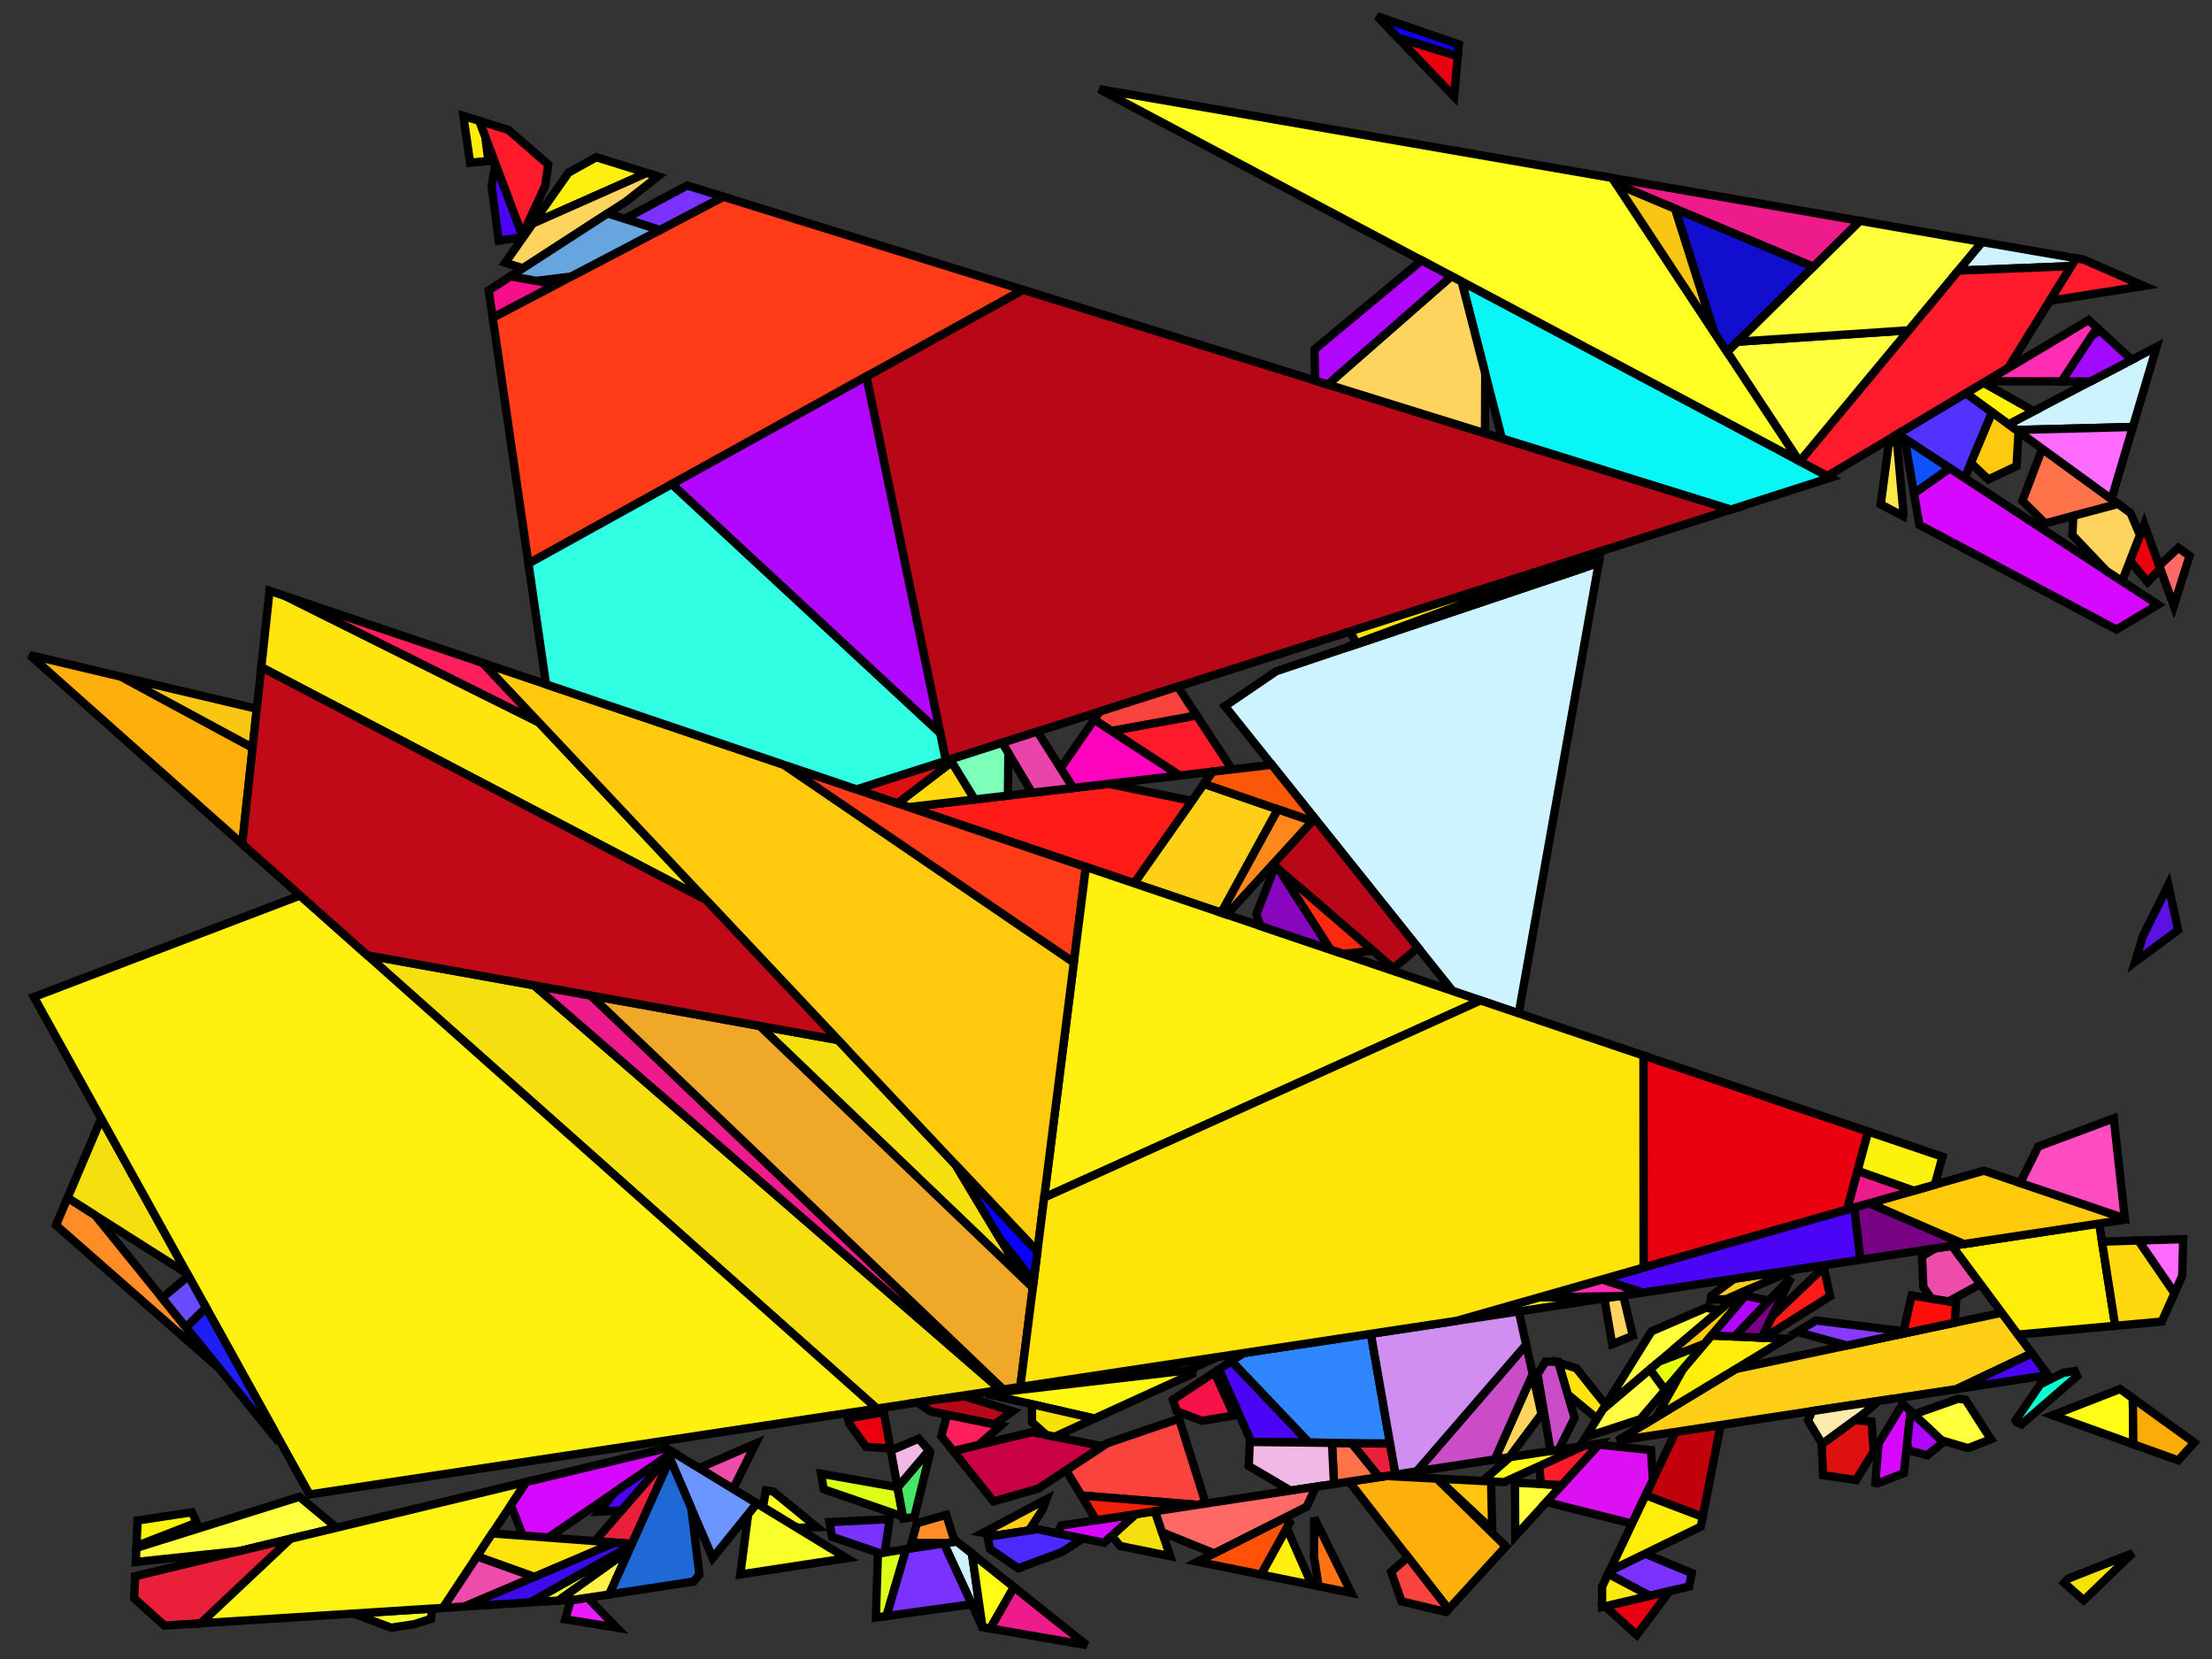 <?xml version="1.0" encoding="iso-8859-1" standalone="no"?>
<!DOCTYPE svg PUBLIC "-//W3C//DTD SVG 1.0//EN" "http://www.w3.org/TR/2001/REC-SVG-20010904/DTD/svg10.dtd">
<svg xmlns="http://www.w3.org/2000/svg" width="800" height="600">
<rect width="100%" height="100%" fill="#333333" stroke="none"/>
<path style="fill:rgb(0, 0, 0);fill-opacity:0.0;fill-rule:evenodd;stroke:rgb(0, 0, 0);stroke-width:0.0;" d="M 0, 600 L 800, 600 L 800, 0 L 0, 0 z "/>
<path style="fill:rgb(255, 255, 61);fill-opacity:1.0;fill-rule:evenodd;stroke:rgb(0, 0, 0);stroke-width:3.0;" d="M 621.943, 473.899 L 579.786, 509.623 L 597.3, 481.49 L 617, 472.988 z "/>
<path style="fill:rgb(255, 255, 61);fill-opacity:1.0;fill-rule:evenodd;stroke:rgb(0, 0, 0);stroke-width:3.0;" d="M 564.874, 537.117 L 548.016, 555.577 L 547.892, 536.235 z "/>
<path style="fill:rgb(255, 255, 61);fill-opacity:1.0;fill-rule:evenodd;stroke:rgb(0, 0, 0);stroke-width:3.0;" d="M 710.838, 506.197 L 720.035, 520.523 L 711.761, 523.74 L 702.088, 520.88 L 692.168, 511.523 L 708.199, 505.88 z "/>
<path style="fill:rgb(255, 255, 61);fill-opacity:1.0;fill-rule:evenodd;stroke:rgb(0, 0, 0);stroke-width:3.0;" d="M 650.969, 166.863 L 650.614, 166.674 L 624.613, 127.263 L 628.331, 123.593 L 690.361, 119.458 z "/>
<path style="fill:rgb(255, 255, 61);fill-opacity:1.0;fill-rule:evenodd;stroke:rgb(0, 0, 0);stroke-width:3.0;" d="M 716.888, 87.535 L 690.361, 119.458 L 628.331, 123.593 L 672.629, 79.871 z "/>
<path style="fill:rgb(255, 255, 61);fill-opacity:1.0;fill-rule:evenodd;stroke:rgb(0, 0, 0);stroke-width:3.0;" d="M 121.757, 552.5 L 86.897, 560.9 L 49.099, 564.915 L 49.327, 559.806 L 108.295, 541.342 z "/>
<path style="fill:rgb(255, 255, 36);fill-opacity:1.0;fill-rule:evenodd;stroke:rgb(0, 0, 0);stroke-width:3.0;" d="M 279.623, 539.428 L 295.421, 552.335 L 288.945, 552.55 L 287.468, 552.097 L 275.937, 545.069 L 277.011, 539.017 z "/>
<path style="fill:rgb(255, 255, 36);fill-opacity:1.0;fill-rule:evenodd;stroke:rgb(0, 0, 0);stroke-width:3.0;" d="M 583.12, 64.37 L 650.614, 166.674 L 397.582, 32.24 z "/>
<path style="fill:rgb(255, 175, 11);fill-opacity:1.0;fill-rule:evenodd;stroke:rgb(0, 0, 0);stroke-width:3.0;" d="M 43.889, 244.757 L 91.361, 270.437 L 87.604, 305.253 L 10.784, 236.92 z "/>
<path style="fill:rgb(255, 175, 11);fill-opacity:1.0;fill-rule:evenodd;stroke:rgb(0, 0, 0);stroke-width:3.0;" d="M 519.684, 534.771 L 544.622, 559.294 L 523.885, 582.002 L 487.966, 535.854 L 501.32, 533.818 z "/>
<path style="fill:rgb(246, 223, 14);fill-opacity:1.0;fill-rule:evenodd;stroke:rgb(0, 0, 0);stroke-width:3.0;" d="M 193.12, 356.354 L 361.925, 502.65 L 317.14, 509.43 L 132.863, 345.512 z "/>
<path style="fill:rgb(246, 223, 14);fill-opacity:1.0;fill-rule:evenodd;stroke:rgb(0, 0, 0);stroke-width:3.0;" d="M 423.218, 562.801 L 405.111, 559.128 L 402.045, 555.449 L 410.719, 547.629 L 417.701, 546.564 z "/>
<path style="fill:rgb(246, 223, 14);fill-opacity:1.0;fill-rule:evenodd;stroke:rgb(0, 0, 0);stroke-width:3.0;" d="M 303.096, 376.143 L 345.594, 421.254 L 370.55, 462.833 L 274.763, 371.045 z "/>
<path style="fill:rgb(246, 223, 14);fill-opacity:1.0;fill-rule:evenodd;stroke:rgb(0, 0, 0);stroke-width:3.0;" d="M 67.733, 460.683 L 24.436, 433.225 L 36.614, 404.525 z "/>
<path style="fill:rgb(220, 255, 24);fill-opacity:1.0;fill-rule:evenodd;stroke:rgb(0, 0, 0);stroke-width:3.0;" d="M 320.623, 584.458 L 316.771, 584.989 L 317.507, 561.837 L 327.71, 560.282 z "/>
<path style="fill:rgb(220, 255, 24);fill-opacity:1.0;fill-rule:evenodd;stroke:rgb(0, 0, 0);stroke-width:3.0;" d="M 324.612, 537.874 L 326.558, 548.501 L 297.917, 538.616 L 296.94, 532.989 z "/>
<path style="fill:rgb(194, 1, 12);fill-opacity:1.0;fill-rule:evenodd;stroke:rgb(0, 0, 0);stroke-width:3.0;" d="M 615.788, 548.628 L 595.146, 540.762 L 606.038, 517.856 L 622.275, 515.38 z "/>
<path style="fill:rgb(255, 207, 24);fill-opacity:1.0;fill-rule:evenodd;stroke:rgb(0, 0, 0);stroke-width:3.0;" d="M 624.283, 469.845 L 618.676, 470.095 L 618.94, 468.595 L 627.178, 462.493 L 648.96, 459.195 z "/>
<path style="fill:rgb(255, 207, 24);fill-opacity:1.0;fill-rule:evenodd;stroke:rgb(0, 0, 0);stroke-width:3.0;" d="M 734.857, 489.465 L 707.666, 502.364 L 584.907, 521.076 L 627.771, 495.126 L 723.959, 474.779 z "/>
<path style="fill:rgb(255, 207, 24);fill-opacity:1.0;fill-rule:evenodd;stroke:rgb(0, 0, 0);stroke-width:3.0;" d="M 462.16, 292.721 L 441.698, 330.109 L 410.154, 319.439 L 435.441, 283.493 z "/>
<path style="fill:rgb(255, 207, 24);fill-opacity:1.0;fill-rule:evenodd;stroke:rgb(0, 0, 0);stroke-width:3.0;" d="M 377.125, 545.863 L 372.125, 553.512 L 360.6, 555.268 L 355.582, 554.368 L 378.469, 542.221 z "/>
<path style="fill:rgb(249, 255, 41);fill-opacity:1.0;fill-rule:evenodd;stroke:rgb(0, 0, 0);stroke-width:3.0;" d="M 155.907, 585.455 L 149.944, 587.379 L 141.455, 588.673 L 129.475, 584.162 L 130.279, 583.415 L 156.212, 581.768 z "/>
<path style="fill:rgb(249, 255, 41);fill-opacity:1.0;fill-rule:evenodd;stroke:rgb(0, 0, 0);stroke-width:3.0;" d="M 306.26, 563.552 L 267.741, 569.423 L 270.586, 547.575 L 273.705, 543.708 z "/>
<path style="fill:rgb(204, 243, 255);fill-opacity:1.0;fill-rule:evenodd;stroke:rgb(0, 0, 0);stroke-width:3.0;" d="M 549.272, 366.498 L 525.377, 358.415 L 443.011, 255.389 L 461.566, 242.757 L 578.232, 203.557 z "/>
<path style="fill:rgb(204, 243, 255);fill-opacity:1.0;fill-rule:evenodd;stroke:rgb(0, 0, 0);stroke-width:3.0;" d="M 771.379, 154.408 L 729.244, 155.51 L 726.414, 153.453 L 779.968, 125.441 z "/>
<path style="fill:rgb(204, 243, 255);fill-opacity:1.0;fill-rule:evenodd;stroke:rgb(0, 0, 0);stroke-width:3.0;" d="M 750.853, 93.417 L 749.108, 96.236 L 708.294, 97.878 L 716.888, 87.535 z "/>
<path style="fill:rgb(204, 243, 255);fill-opacity:1.0;fill-rule:evenodd;stroke:rgb(0, 0, 0);stroke-width:3.0;" d="M 351.51, 561.877 L 355.334, 588.576 L 341.345, 558.203 L 346.014, 557.492 z "/>
<path style="fill:rgb(8, 246, 246);fill-opacity:1.0;fill-rule:evenodd;stroke:rgb(0, 0, 0);stroke-width:3.0;" d="M 662.057, 172.753 L 625.933, 184.314 L 543.195, 158.614 L 528.638, 101.869 z "/>
<path style="fill:rgb(184, 8, 24);fill-opacity:1.0;fill-rule:evenodd;stroke:rgb(0, 0, 0);stroke-width:3.0;" d="M 512.819, 342.707 L 503.935, 350.207 L 460.31, 312.602 L 475.483, 296.007 z "/>
<path style="fill:rgb(184, 8, 24);fill-opacity:1.0;fill-rule:evenodd;stroke:rgb(0, 0, 0);stroke-width:3.0;" d="M 625.933, 184.314 L 342.093, 275.154 L 313.331, 136.158 L 369.965, 104.804 z "/>
<path style="fill:rgb(184, 8, 24);fill-opacity:1.0;fill-rule:evenodd;stroke:rgb(0, 0, 0);stroke-width:3.0;" d="M 366.228, 510.38 L 359.719, 515.162 L 336.607, 510.479 L 331.685, 507.228 L 338.586, 506.183 L 348.848, 504.99 z "/>
<path style="fill:rgb(255, 27, 44);fill-opacity:1.0;fill-rule:evenodd;stroke:rgb(0, 0, 0);stroke-width:3.0;" d="M 183.871, 46.999 L 198.305, 59.528 L 197.155, 67.245 L 188.87, 85.102 L 173.317, 43.721 z "/>
<path style="fill:rgb(255, 27, 44);fill-opacity:1.0;fill-rule:evenodd;stroke:rgb(0, 0, 0);stroke-width:3.0;" d="M 726.238, 133.16 L 660.929, 172.154 L 650.969, 166.863 L 708.294, 97.878 L 749.108, 96.236 z "/>
<path style="fill:rgb(255, 27, 44);fill-opacity:1.0;fill-rule:evenodd;stroke:rgb(0, 0, 0);stroke-width:3.0;" d="M 445.587, 278.265 L 426.603, 280.481 L 401.946, 264.353 L 432.785, 258.736 z "/>
<path style="fill:rgb(255, 27, 44);fill-opacity:1.0;fill-rule:evenodd;stroke:rgb(0, 0, 0);stroke-width:3.0;" d="M 564.874, 537.117 L 557.29, 536.723 L 556.718, 530.224 L 572.672, 522.941 L 578.651, 522.03 z "/>
<path style="fill:rgb(255, 27, 44);fill-opacity:1.0;fill-rule:evenodd;stroke:rgb(0, 0, 0);stroke-width:3.0;" d="M 753.623, 93.897 L 775.346, 103.417 L 741.322, 108.806 L 750.853, 93.417 z "/>
<path style="fill:rgb(255, 59, 24);fill-opacity:1.0;fill-rule:evenodd;stroke:rgb(0, 0, 0);stroke-width:3.0;" d="M 392.726, 313.544 L 388.363, 348.133 L 283.345, 276.544 z "/>
<path style="fill:rgb(255, 59, 24);fill-opacity:1.0;fill-rule:evenodd;stroke:rgb(0, 0, 0);stroke-width:3.0;" d="M 369.965, 104.804 L 191.124, 203.813 L 178.183, 114.874 L 261.622, 71.15 z "/>
<path style="fill:rgb(255, 82, 7);fill-opacity:1.0;fill-rule:evenodd;stroke:rgb(0, 0, 0);stroke-width:3.0;" d="M 466.436, 550.742 L 456.116, 569.476 L 433.107, 564.807 L 464.632, 548.936 z "/>
<path style="fill:rgb(249, 67, 60);fill-opacity:1.0;fill-rule:evenodd;stroke:rgb(0, 0, 0);stroke-width:3.0;" d="M 436.066, 543.765 L 432.92, 544.244 L 391.084, 540.881 L 385.564, 531.727 L 400.277, 522.018 L 426.408, 513.099 z "/>
<path style="fill:rgb(249, 67, 60);fill-opacity:1.0;fill-rule:evenodd;stroke:rgb(0, 0, 0);stroke-width:3.0;" d="M 432.785, 258.736 L 401.946, 264.353 L 395.717, 260.279 L 397.747, 257.343 L 425.954, 248.315 z "/>
<path style="fill:rgb(249, 67, 60);fill-opacity:1.0;fill-rule:evenodd;stroke:rgb(0, 0, 0);stroke-width:3.0;" d="M 523.885, 582.002 L 522.99, 582.981 L 506.884, 579.159 L 503.12, 568.435 L 509.214, 563.152 z "/>
<path style="fill:rgb(237, 76, 170);fill-opacity:1.0;fill-rule:evenodd;stroke:rgb(0, 0, 0);stroke-width:3.0;" d="M 265.135, 538.485 L 252.79, 530.96 L 273.296, 522.089 z "/>
<path style="fill:rgb(237, 76, 170);fill-opacity:1.0;fill-rule:evenodd;stroke:rgb(0, 0, 0);stroke-width:3.0;" d="M 193.302, 570.287 L 168.051, 581.016 L 160.151, 581.518 L 172.531, 562.848 z "/>
<path style="fill:rgb(237, 76, 170);fill-opacity:1.0;fill-rule:evenodd;stroke:rgb(0, 0, 0);stroke-width:3.0;" d="M 716.256, 464.399 L 704.679, 470.7 L 698.5, 469.679 L 695.615, 465.483 L 695.116, 454.354 L 699.844, 451.492 L 705.988, 450.562 z "/>
<path style="fill:rgb(121, 50, 255);fill-opacity:1.0;fill-rule:evenodd;stroke:rgb(0, 0, 0);stroke-width:3.0;" d="M 319.989, 561.459 L 318.209, 561.73 L 300.9, 555.799 L 299.982, 550.508 L 321.76, 549.402 z "/>
<path style="fill:rgb(121, 50, 255);fill-opacity:1.0;fill-rule:evenodd;stroke:rgb(0, 0, 0);stroke-width:3.0;" d="M 351.479, 580.205 L 320.623, 584.458 L 327.71, 560.282 L 341.345, 558.203 z "/>
<path style="fill:rgb(121, 50, 255);fill-opacity:1.0;fill-rule:evenodd;stroke:rgb(0, 0, 0);stroke-width:3.0;" d="M 611.831, 568.911 L 610.881, 573.779 L 596.623, 577.141 L 581.627, 569.194 L 582.107, 568.184 L 594.982, 561.922 z "/>
<path style="fill:rgb(121, 50, 255);fill-opacity:1.0;fill-rule:evenodd;stroke:rgb(0, 0, 0);stroke-width:3.0;" d="M 261.622, 71.15 L 238.634, 83.196 L 225.929, 79.155 L 248.531, 67.084 z "/>
<path style="fill:rgb(255, 41, 16);fill-opacity:1.0;fill-rule:evenodd;stroke:rgb(0, 0, 0);stroke-width:3.0;" d="M 469.042, 320.129 L 496.502, 343.8 L 485.768, 345.017 L 481.16, 343.458 L 465.518, 319.095 z "/>
<path style="fill:rgb(255, 243, 20);fill-opacity:1.0;fill-rule:evenodd;stroke:rgb(0, 0, 0);stroke-width:3.0;" d="M 160.151, 581.518 L 72.544, 587.081 L 104.987, 556.541 L 190.353, 535.973 z "/>
<path style="fill:rgb(220, 16, 243);fill-opacity:1.0;fill-rule:evenodd;stroke:rgb(0, 0, 0);stroke-width:3.0;" d="M 597.103, 524.443 L 597.793, 535.194 L 590.255, 551.047 L 559.274, 543.248 L 578.231, 522.49 z "/>
<path style="fill:rgb(255, 237, 10);fill-opacity:1.0;fill-rule:evenodd;stroke:rgb(0, 0, 0);stroke-width:3.0;" d="M 615.788, 548.628 L 615.105, 552.134 L 582.107, 568.184 L 595.146, 540.762 z "/>
<path style="fill:rgb(255, 237, 10);fill-opacity:1.0;fill-rule:evenodd;stroke:rgb(0, 0, 0);stroke-width:3.0;" d="M 173.317, 43.721 L 175.516, 49.571 L 176.639, 58.245 L 170.029, 58.835 L 167.57, 41.935 z "/>
<path style="fill:rgb(255, 237, 10);fill-opacity:1.0;fill-rule:evenodd;stroke:rgb(0, 0, 0);stroke-width:3.0;" d="M 645.912, 484.143 L 599.017, 512.534 L 608.789, 494.987 L 618.96, 483.015 z "/>
<path style="fill:rgb(255, 237, 10);fill-opacity:1.0;fill-rule:evenodd;stroke:rgb(0, 0, 0);stroke-width:3.0;" d="M 571.631, 205.775 L 488.741, 233.626 L 488.699, 233.365 L 570.361, 203.177 z "/>
<path style="fill:rgb(255, 237, 10);fill-opacity:1.0;fill-rule:evenodd;stroke:rgb(0, 0, 0);stroke-width:3.0;" d="M 526.809, 477.688 L 556.531, 469.227 L 585.913, 468.74 z "/>
<path style="fill:rgb(255, 237, 10);fill-opacity:1.0;fill-rule:evenodd;stroke:rgb(0, 0, 0);stroke-width:3.0;" d="M 764.997, 479.494 L 729.821, 482.678 L 705.988, 450.562 L 759.189, 442.508 z "/>
<path style="fill:rgb(234, 0, 15);fill-opacity:1.0;fill-rule:evenodd;stroke:rgb(0, 0, 0);stroke-width:3.0;" d="M 322.049, 523.879 L 313.252, 523.283 L 307.188, 514.918 L 306.683, 513.009 L 319.638, 510.714 z "/>
<path style="fill:rgb(234, 0, 15);fill-opacity:1.0;fill-rule:evenodd;stroke:rgb(0, 0, 0);stroke-width:3.0;" d="M 675.658, 409.251 L 668.031, 437.486 L 594.426, 458.44 L 594.378, 381.756 z "/>
<path style="fill:rgb(234, 0, 15);fill-opacity:1.0;fill-rule:evenodd;stroke:rgb(0, 0, 0);stroke-width:3.0;" d="M 527.237, 20.249 L 525.895, 34.94 L 505.497, 13.637 z "/>
<path style="fill:rgb(234, 0, 15);fill-opacity:1.0;fill-rule:evenodd;stroke:rgb(0, 0, 0);stroke-width:3.0;" d="M 781.29, 205.629 L 776.723, 210.497 L 770.34, 202.818 L 775.478, 189.606 z "/>
<path style="fill:rgb(75, 41, 255);fill-opacity:1.0;fill-rule:evenodd;stroke:rgb(0, 0, 0);stroke-width:3.0;" d="M 391.634, 556.394 L 384.016, 561.347 L 368.247, 567.186 L 358.039, 560.208 L 357.123, 555.798 L 375.153, 553.05 z "/>
<path style="fill:rgb(255, 115, 19);fill-opacity:1.0;fill-rule:evenodd;stroke:rgb(0, 0, 0);stroke-width:3.0;" d="M 488.706, 576.087 L 476.876, 573.687 L 475.224, 562.907 L 475.29, 548.931 z "/>
<path style="fill:rgb(228, 255, 8);fill-opacity:1.0;fill-rule:evenodd;stroke:rgb(0, 0, 0);stroke-width:3.0;" d="M 602.193, 502.751 L 596.693, 495.296 L 600.073, 492.432 L 616.457, 485.961 z "/>
<path style="fill:rgb(234, 32, 58);fill-opacity:1.0;fill-rule:evenodd;stroke:rgb(0, 0, 0);stroke-width:3.0;" d="M 72.544, 587.081 L 59.456, 587.912 L 48.515, 578.025 L 48.87, 570.062 L 104.987, 556.541 z "/>
<path style="fill:rgb(234, 32, 58);fill-opacity:1.0;fill-rule:evenodd;stroke:rgb(0, 0, 0);stroke-width:3.0;" d="M 502.743, 522.076 L 504.708, 533.302 L 498.763, 534.208 L 488.78, 521.915 z "/>
<path style="fill:rgb(234, 32, 58);fill-opacity:1.0;fill-rule:evenodd;stroke:rgb(0, 0, 0);stroke-width:3.0;" d="M 243.416, 525.247 L 228.55, 558.366 L 215.177, 557.362 L 242.432, 525.902 L 243.403, 525.239 z "/>
<path style="fill:rgb(255, 28, 24);fill-opacity:1.0;fill-rule:evenodd;stroke:rgb(0, 0, 0);stroke-width:3.0;" d="M 661.895, 468.774 L 638.031, 483.813 L 637.155, 483.777 L 640.851, 476.163 L 659.573, 458.339 z "/>
<path style="fill:rgb(255, 28, 24);fill-opacity:1.0;fill-rule:evenodd;stroke:rgb(0, 0, 0);stroke-width:3.0;" d="M 431.092, 289.676 L 410.154, 319.439 L 328.756, 291.905 L 400.93, 283.479 z "/>
<path style="fill:rgb(255, 243, 11);fill-opacity:1.0;fill-rule:evenodd;stroke:rgb(0, 0, 0);stroke-width:3.0;" d="M 429.89, 495.565 L 376.163, 501.813 L 390.592, 498.31 L 440.2, 490.8 z "/>
<path style="fill:rgb(255, 243, 11);fill-opacity:1.0;fill-rule:evenodd;stroke:rgb(0, 0, 0);stroke-width:3.0;" d="M 735.547, 148.676 L 726.414, 153.453 L 711.007, 142.254 L 717.354, 138.464 z "/>
<path style="fill:rgb(81, 50, 255);fill-opacity:1.0;fill-rule:evenodd;stroke:rgb(0, 0, 0);stroke-width:3.0;" d="M 720.485, 149.143 L 710.534, 172.874 L 686.31, 157 L 711.007, 142.254 z "/>
<path style="fill:rgb(255, 115, 74);fill-opacity:1.0;fill-rule:evenodd;stroke:rgb(0, 0, 0);stroke-width:3.0;" d="M 488.78, 521.915 L 498.763, 534.208 L 482.462, 536.692 L 481.729, 521.834 z "/>
<path style="fill:rgb(255, 115, 74);fill-opacity:1.0;fill-rule:evenodd;stroke:rgb(0, 0, 0);stroke-width:3.0;" d="M 766.052, 182.266 L 739.647, 189.277 L 731.426, 181.132 L 738.575, 162.293 z "/>
<path style="fill:rgb(215, 8, 255);fill-opacity:1.0;fill-rule:evenodd;stroke:rgb(0, 0, 0);stroke-width:3.0;" d="M 691.013, 510.434 L 688.548, 532.769 L 679.102, 536.443 L 678.24, 536.315 L 679.427, 521.995 L 688.162, 507.745 z "/>
<path style="fill:rgb(215, 8, 255);fill-opacity:1.0;fill-rule:evenodd;stroke:rgb(0, 0, 0);stroke-width:3.0;" d="M 780.435, 218.681 L 765.454, 227.687 L 694.16, 189.809 L 692.217, 178.425 L 705.143, 169.341 z "/>
<path style="fill:rgb(215, 8, 255);fill-opacity:1.0;fill-rule:evenodd;stroke:rgb(0, 0, 0);stroke-width:3.0;" d="M 243.403, 525.239 L 198.281, 556.095 L 189.092, 555.405 L 184.786, 544.367 L 190.353, 535.973 L 240.994, 523.771 z "/>
<path style="fill:rgb(215, 8, 255);fill-opacity:1.0;fill-rule:evenodd;stroke:rgb(0, 0, 0);stroke-width:3.0;" d="M 399.278, 557.944 L 382.493, 554.539 L 383.792, 551.733 L 410.719, 547.629 z "/>
<path style="fill:rgb(75, 4, 246);fill-opacity:1.0;fill-rule:evenodd;stroke:rgb(0, 0, 0);stroke-width:3.0;" d="M 189.13, 85.795 L 180.366, 87.029 L 177.806, 67.259 L 179.148, 59.234 z "/>
<path style="fill:rgb(75, 4, 246);fill-opacity:1.0;fill-rule:evenodd;stroke:rgb(0, 0, 0);stroke-width:3.0;" d="M 473.458, 521.739 L 452.567, 521.499 L 440.884, 495.222 L 445.395, 492.245 z "/>
<path style="fill:rgb(75, 4, 246);fill-opacity:1.0;fill-rule:evenodd;stroke:rgb(0, 0, 0);stroke-width:3.0;" d="M 672.869, 455.576 L 594.154, 467.492 L 579.329, 462.737 L 670.657, 436.739 z "/>
<path style="fill:rgb(75, 4, 246);fill-opacity:1.0;fill-rule:evenodd;stroke:rgb(0, 0, 0);stroke-width:3.0;" d="M 224.844, 546.204 L 216.657, 546.695 L 222.339, 539.643 L 242.432, 525.902 z "/>
<path style="fill:rgb(75, 4, 246);fill-opacity:1.0;fill-rule:evenodd;stroke:rgb(0, 0, 0);stroke-width:3.0;" d="M 740.693, 497.329 L 707.666, 502.364 L 734.857, 489.465 z "/>
<path style="fill:rgb(249, 88, 8);fill-opacity:1.0;fill-rule:evenodd;stroke:rgb(0, 0, 0);stroke-width:3.0;" d="M 475.483, 296.007 L 474.569, 297.007 L 435.441, 283.493 L 438.54, 279.088 L 459.958, 276.587 z "/>
<path style="fill:rgb(255, 240, 16);fill-opacity:1.0;fill-rule:evenodd;stroke:rgb(0, 0, 0);stroke-width:3.0;" d="M 474.437, 573.192 L 456.116, 569.476 L 465.377, 552.665 z "/>
<path style="fill:rgb(255, 240, 16);fill-opacity:1.0;fill-rule:evenodd;stroke:rgb(0, 0, 0);stroke-width:3.0;" d="M 317.14, 509.43 L 111.957, 540.493 L 12.26, 360.574 L 108.538, 323.875 z "/>
<path style="fill:rgb(255, 240, 16);fill-opacity:1.0;fill-rule:evenodd;stroke:rgb(0, 0, 0);stroke-width:3.0;" d="M 535.465, 361.828 L 377.641, 433.13 L 392.726, 313.544 z "/>
<path style="fill:rgb(255, 240, 16);fill-opacity:1.0;fill-rule:evenodd;stroke:rgb(0, 0, 0);stroke-width:3.0;" d="M 233.917, 62.545 L 192.699, 80.832 L 205.616, 62.438 L 215.64, 56.867 z "/>
<path style="fill:rgb(255, 202, 11);fill-opacity:1.0;fill-rule:evenodd;stroke:rgb(0, 0, 0);stroke-width:3.0;" d="M 769.403, 440.961 L 710.173, 449.928 L 676.041, 435.206 L 717.499, 423.404 z "/>
<path style="fill:rgb(255, 228, 13);fill-opacity:1.0;fill-rule:evenodd;stroke:rgb(0, 0, 0);stroke-width:3.0;" d="M 578.858, 200.036 L 490.584, 232.668 L 488.304, 228.361 L 578.982, 199.341 z "/>
<path style="fill:rgb(255, 228, 13);fill-opacity:1.0;fill-rule:evenodd;stroke:rgb(0, 0, 0);stroke-width:3.0;" d="M 222.439, 557.907 L 193.302, 570.287 L 172.531, 562.848 L 178.018, 554.574 z "/>
<path style="fill:rgb(255, 228, 13);fill-opacity:1.0;fill-rule:evenodd;stroke:rgb(0, 0, 0);stroke-width:3.0;" d="M 103.443, 215.689 L 194.868, 261.259 L 255.41, 325.525 L 94.505, 241.303 L 97.487, 213.674 z "/>
<path style="fill:rgb(255, 228, 13);fill-opacity:1.0;fill-rule:evenodd;stroke:rgb(0, 0, 0);stroke-width:3.0;" d="M 570.097, 494.848 L 580.726, 508.113 L 577.628, 513.09 L 566.958, 504.257 L 563.604, 492.801 z "/>
<path style="fill:rgb(202, 0, 69);fill-opacity:1.0;fill-rule:evenodd;stroke:rgb(0, 0, 0);stroke-width:3.0;" d="M 398.697, 523.06 L 375.481, 538.38 L 359.328, 542.988 L 344.741, 524.771 L 373.364, 517.927 z "/>
<path style="fill:rgb(234, 27, 255);fill-opacity:1.0;fill-rule:evenodd;stroke:rgb(0, 0, 0);stroke-width:3.0;" d="M 222.998, 588.655 L 204.427, 585.635 L 206.421, 578.77 L 212.567, 577.834 z "/>
<path style="fill:rgb(246, 15, 138);fill-opacity:1.0;fill-rule:evenodd;stroke:rgb(0, 0, 0);stroke-width:3.0;" d="M 201.094, 102.868 L 178.183, 114.874 L 176.752, 105.041 L 184.703, 99.888 z "/>
<path style="fill:rgb(255, 212, 94);fill-opacity:1.0;fill-rule:evenodd;stroke:rgb(0, 0, 0);stroke-width:3.0;" d="M 770.545, 185.531 L 773.952, 193.53 L 767.474, 210.187 L 761.797, 206.467 L 749.494, 193.534 L 749.846, 186.569 L 766.052, 182.266 z "/>
<path style="fill:rgb(255, 212, 94);fill-opacity:1.0;fill-rule:evenodd;stroke:rgb(0, 0, 0);stroke-width:3.0;" d="M 590.54, 483.102 L 583.067, 486.132 L 580.285, 469.878 L 580.58, 469.547 L 587.071, 468.565 z "/>
<path style="fill:rgb(255, 212, 94);fill-opacity:1.0;fill-rule:evenodd;stroke:rgb(0, 0, 0);stroke-width:3.0;" d="M 528.638, 101.869 L 537.159, 135.086 L 537.053, 156.706 L 480.204, 139.047 L 524.913, 99.89 z "/>
<path style="fill:rgb(255, 212, 94);fill-opacity:1.0;fill-rule:evenodd;stroke:rgb(0, 0, 0);stroke-width:3.0;" d="M 237.958, 63.8 L 226.376, 72.886 L 189.15, 97.007 L 182.729, 95.03 L 192.699, 80.832 L 233.917, 62.545 z "/>
<path style="fill:rgb(255, 212, 94);fill-opacity:1.0;fill-rule:evenodd;stroke:rgb(0, 0, 0);stroke-width:3.0;" d="M 557.512, 511.404 L 545.835, 527.032 L 540.614, 527.828 L 554.314, 496.961 z "/>
<path style="fill:rgb(255, 136, 28);fill-opacity:1.0;fill-rule:evenodd;stroke:rgb(0, 0, 0);stroke-width:3.0;" d="M 474.569, 297.007 L 443.687, 330.782 L 441.698, 330.109 L 462.16, 292.721 z "/>
<path style="fill:rgb(30, 30, 246);fill-opacity:1.0;fill-rule:evenodd;stroke:rgb(0, 0, 0);stroke-width:3.0;" d="M 99.131, 517.345 L 98.866, 519.132 L 67.234, 480.051 L 74.501, 472.896 z "/>
<path style="fill:rgb(255, 31, 92);fill-opacity:1.0;fill-rule:evenodd;stroke:rgb(0, 0, 0);stroke-width:3.0;" d="M 361.921, 515.608 L 353.938, 522.572 L 344.741, 524.771 L 340.424, 519.381 L 342.571, 511.687 z "/>
<path style="fill:rgb(255, 31, 92);fill-opacity:1.0;fill-rule:evenodd;stroke:rgb(0, 0, 0);stroke-width:3.0;" d="M 174.619, 239.765 L 194.868, 261.259 L 103.443, 215.689 z "/>
<path style="fill:rgb(243, 32, 12);fill-opacity:1.0;fill-rule:evenodd;stroke:rgb(0, 0, 0);stroke-width:3.0;" d="M 432.92, 544.244 L 396.463, 549.802 L 391.084, 540.881 z "/>
<path style="fill:rgb(252, 243, 12);fill-opacity:1.0;fill-rule:evenodd;stroke:rgb(0, 0, 0);stroke-width:3.0;" d="M 702.526, 418.339 L 699.757, 428.455 L 692.05, 430.649 L 671.817, 423.471 L 675.658, 409.251 z "/>
<path style="fill:rgb(252, 243, 12);fill-opacity:1.0;fill-rule:evenodd;stroke:rgb(0, 0, 0);stroke-width:3.0;" d="M 71.147, 550.662 L 49.357, 559.127 L 49.767, 549.908 L 69.389, 546.937 z "/>
<path style="fill:rgb(136, 7, 189);fill-opacity:1.0;fill-rule:evenodd;stroke:rgb(0, 0, 0);stroke-width:3.0;" d="M 462.637, 314.608 L 481.16, 343.458 L 455.816, 334.885 L 454.403, 330.604 L 461.129, 313.308 z "/>
<path style="fill:rgb(47, 134, 255);fill-opacity:1.0;fill-rule:evenodd;stroke:rgb(0, 0, 0);stroke-width:3.0;" d="M 502.743, 522.076 L 473.458, 521.739 L 445.395, 492.245 L 449.784, 489.349 L 495.794, 482.383 z "/>
<path style="fill:rgb(255, 202, 14);fill-opacity:1.0;fill-rule:evenodd;stroke:rgb(0, 0, 0);stroke-width:3.0;" d="M 283.345, 276.544 L 388.363, 348.133 L 375.178, 452.658 L 174.619, 239.765 z "/>
<path style="fill:rgb(255, 202, 14);fill-opacity:1.0;fill-rule:evenodd;stroke:rgb(0, 0, 0);stroke-width:3.0;" d="M 616.457, 485.961 L 605.991, 490.095 L 605.708, 487.657 L 629.264, 467.696 L 633.544, 465.848 z "/>
<path style="fill:rgb(255, 202, 14);fill-opacity:1.0;fill-rule:evenodd;stroke:rgb(0, 0, 0);stroke-width:3.0;" d="M 730.045, 156.092 L 729.316, 168.584 L 719.095, 173.394 L 712.81, 167.447 L 720.485, 149.143 z "/>
<path style="fill:rgb(255, 217, 13);fill-opacity:1.0;fill-rule:evenodd;stroke:rgb(0, 0, 0);stroke-width:3.0;" d="M 352.522, 289.13 L 328.756, 291.905 L 324.652, 290.517 L 344.194, 275.559 z "/>
<path style="fill:rgb(255, 217, 13);fill-opacity:1.0;fill-rule:evenodd;stroke:rgb(0, 0, 0);stroke-width:3.0;" d="M 786.448, 467.655 L 781.847, 477.969 L 764.997, 479.494 L 760.218, 449.059 L 773.407, 448.657 z "/>
<path style="fill:rgb(70, 231, 102);fill-opacity:1.0;fill-rule:evenodd;stroke:rgb(0, 0, 0);stroke-width:3.0;" d="M 336.442, 525.167 L 330.696, 548.65 L 326.679, 549.162 L 324.617, 537.905 L 335.95, 524.593 z "/>
<path style="fill:rgb(240, 184, 228);fill-opacity:1.0;fill-rule:evenodd;stroke:rgb(0, 0, 0);stroke-width:3.0;" d="M 481.729, 521.834 L 482.462, 536.692 L 466.73, 539.091 L 451.614, 530.209 L 452.032, 521.493 z "/>
<path style="fill:rgb(240, 184, 228);fill-opacity:1.0;fill-rule:evenodd;stroke:rgb(0, 0, 0);stroke-width:3.0;" d="M 335.95, 524.593 L 324.617, 537.905 L 322.182, 524.607 L 332.269, 520.298 z "/>
<path style="fill:rgb(255, 240, 75);fill-opacity:1.0;fill-rule:evenodd;stroke:rgb(0, 0, 0);stroke-width:3.0;" d="M 220.344, 576.648 L 208.566, 578.443 L 201.888, 578.867 L 227.58, 560.527 z "/>
<path style="fill:rgb(237, 255, 48);fill-opacity:1.0;fill-rule:evenodd;stroke:rgb(0, 0, 0);stroke-width:3.0;" d="M 227.58, 560.527 L 201.888, 578.867 L 191.754, 579.511 L 228.315, 558.891 z "/>
<path style="fill:rgb(255, 252, 22);fill-opacity:1.0;fill-rule:evenodd;stroke:rgb(0, 0, 0);stroke-width:3.0;" d="M 771.362, 505.695 L 771.558, 522.334 L 742.356, 511.841 L 766.737, 502.359 z "/>
<path style="fill:rgb(255, 252, 22);fill-opacity:1.0;fill-rule:evenodd;stroke:rgb(0, 0, 0);stroke-width:3.0;" d="M 366.719, 574.014 L 358.141, 588.958 L 355.319, 588.47 L 351.51, 561.877 z "/>
<path style="fill:rgb(255, 252, 22);fill-opacity:1.0;fill-rule:evenodd;stroke:rgb(0, 0, 0);stroke-width:3.0;" d="M 543.993, 536.033 L 536.22, 535.63 L 546.165, 526.982 L 572.672, 522.941 z "/>
<path style="fill:rgb(255, 107, 255);fill-opacity:1.0;fill-rule:evenodd;stroke:rgb(0, 0, 0);stroke-width:3.0;" d="M 789.219, 461.443 L 786.448, 467.655 L 773.407, 448.657 L 789.576, 448.165 z "/>
<path style="fill:rgb(255, 107, 255);fill-opacity:1.0;fill-rule:evenodd;stroke:rgb(0, 0, 0);stroke-width:3.0;" d="M 763.639, 180.512 L 729.244, 155.51 L 771.379, 154.408 z "/>
<path style="fill:rgb(237, 27, 140);fill-opacity:1.0;fill-rule:evenodd;stroke:rgb(0, 0, 0);stroke-width:3.0;" d="M 672.629, 79.871 L 655.783, 96.498 L 584.571, 66.569 L 583.12, 64.37 z "/>
<path style="fill:rgb(237, 27, 140);fill-opacity:1.0;fill-rule:evenodd;stroke:rgb(0, 0, 0);stroke-width:3.0;" d="M 393.016, 594.997 L 358.141, 588.958 L 366.719, 574.014 z "/>
<path style="fill:rgb(237, 27, 140);fill-opacity:1.0;fill-rule:evenodd;stroke:rgb(0, 0, 0);stroke-width:3.0;" d="M 692.05, 430.649 L 668.031, 437.486 L 671.817, 423.471 z "/>
<path style="fill:rgb(237, 27, 140);fill-opacity:1.0;fill-rule:evenodd;stroke:rgb(0, 0, 0);stroke-width:3.0;" d="M 213.715, 360.06 L 362.848, 502.51 L 361.925, 502.65 L 193.12, 356.354 z "/>
<path style="fill:rgb(252, 234, 172);fill-opacity:1.0;fill-rule:evenodd;stroke:rgb(0, 0, 0);stroke-width:3.0;" d="M 674.389, 510.992 L 659.027, 522.26 L 653.889, 513.73 L 655.414, 510.329 L 679.513, 506.655 z "/>
<path style="fill:rgb(223, 17, 16);fill-opacity:1.0;fill-rule:evenodd;stroke:rgb(0, 0, 0);stroke-width:3.0;" d="M 676.838, 514.107 L 677.659, 524.88 L 671.283, 535.282 L 659.325, 533.506 L 658.833, 522.402 L 670.809, 513.618 z "/>
<path style="fill:rgb(223, 17, 16);fill-opacity:1.0;fill-rule:evenodd;stroke:rgb(0, 0, 0);stroke-width:3.0;" d="M 344.194, 275.559 L 324.652, 290.517 L 309.795, 285.491 L 343.641, 274.659 z "/>
<path style="fill:rgb(249, 199, 19);fill-opacity:1.0;fill-rule:evenodd;stroke:rgb(0, 0, 0);stroke-width:3.0;" d="M 605.842, 75.509 L 620.059, 120.36 L 584.571, 66.569 z "/>
<path style="fill:rgb(249, 199, 19);fill-opacity:1.0;fill-rule:evenodd;stroke:rgb(0, 0, 0);stroke-width:3.0;" d="M 92.881, 256.353 L 91.361, 270.437 L 43.889, 244.757 z "/>
<path style="fill:rgb(255, 45, 179);fill-opacity:1.0;fill-rule:evenodd;stroke:rgb(0, 0, 0);stroke-width:3.0;" d="M 594.154, 467.492 L 585.913, 468.74 L 556.531, 469.227 L 579.329, 462.737 z "/>
<path style="fill:rgb(255, 45, 179);fill-opacity:1.0;fill-rule:evenodd;stroke:rgb(0, 0, 0);stroke-width:3.0;" d="M 758.429, 118.549 L 745.628, 137.941 L 718.355, 137.867 L 755.396, 115.751 z "/>
<path style="fill:rgb(119, 2, 130);fill-opacity:1.0;fill-rule:evenodd;stroke:rgb(0, 0, 0);stroke-width:3.0;" d="M 637.155, 483.777 L 627.292, 483.364 L 647.7, 462.052 z "/>
<path style="fill:rgb(119, 2, 130);fill-opacity:1.0;fill-rule:evenodd;stroke:rgb(0, 0, 0);stroke-width:3.0;" d="M 710.173, 449.928 L 672.869, 455.576 L 670.657, 436.739 L 676.041, 435.206 z "/>
<path style="fill:rgb(13, 81, 255);fill-opacity:1.0;fill-rule:evenodd;stroke:rgb(0, 0, 0);stroke-width:3.0;" d="M 705.143, 169.341 L 692.217, 178.425 L 688.844, 158.66 z "/>
<path style="fill:rgb(255, 252, 65);fill-opacity:1.0;fill-rule:evenodd;stroke:rgb(0, 0, 0);stroke-width:3.0;" d="M 602.193, 502.751 L 593.283, 513.239 L 573.491, 519.735 L 579.786, 509.623 L 596.693, 495.296 z "/>
<path style="fill:rgb(17, 2, 237);fill-opacity:1.0;fill-rule:evenodd;stroke:rgb(0, 0, 0);stroke-width:3.0;" d="M 527.619, 16.068 L 527.237, 20.249 L 505.497, 13.637 L 498.065, 5.875 z "/>
<path style="fill:rgb(255, 197, 15);fill-opacity:1.0;fill-rule:evenodd;stroke:rgb(0, 0, 0);stroke-width:3.0;" d="M 539.282, 535.788 L 539.668, 553.197 L 519.976, 534.786 z "/>
<path style="fill:rgb(202, 76, 199);fill-opacity:1.0;fill-rule:evenodd;stroke:rgb(0, 0, 0);stroke-width:3.0;" d="M 563.516, 492.502 L 569.459, 512.798 L 563.742, 524.303 L 560.787, 524.753 L 556.071, 496.948 L 558.947, 492.465 z "/>
<path style="fill:rgb(202, 76, 199);fill-opacity:1.0;fill-rule:evenodd;stroke:rgb(0, 0, 0);stroke-width:3.0;" d="M 554.314, 496.961 L 540.614, 527.828 L 512.361, 532.135 L 551.96, 486.334 z "/>
<path style="fill:rgb(207, 142, 240);fill-opacity:1.0;fill-rule:evenodd;stroke:rgb(0, 0, 0);stroke-width:3.0;" d="M 551.96, 486.334 L 512.361, 532.135 L 504.708, 533.302 L 495.794, 482.383 L 549.292, 474.284 z "/>
<path style="fill:rgb(60, 10, 237);fill-opacity:1.0;fill-rule:evenodd;stroke:rgb(0, 0, 0);stroke-width:3.0;" d="M 228.55, 558.366 L 228.315, 558.891 L 191.754, 579.511 L 168.051, 581.016 L 222.439, 557.907 z "/>
<path style="fill:rgb(108, 150, 255);fill-opacity:1.0;fill-rule:evenodd;stroke:rgb(0, 0, 0);stroke-width:3.0;" d="M 273.705, 543.708 L 257.761, 563.477 L 242.349, 527.625 L 243.416, 525.247 z "/>
<path style="fill:rgb(255, 14, 12);fill-opacity:1.0;fill-rule:evenodd;stroke:rgb(0, 0, 0);stroke-width:3.0;" d="M 707.449, 471.158 L 706.953, 478.376 L 688.265, 482.329 L 691.39, 468.504 z "/>
<path style="fill:rgb(255, 105, 102);fill-opacity:1.0;fill-rule:evenodd;stroke:rgb(0, 0, 0);stroke-width:3.0;" d="M 472.513, 544.968 L 439.087, 561.797 L 420.29, 554.185 L 417.701, 546.564 L 476.025, 537.674 z "/>
<path style="fill:rgb(255, 105, 102);fill-opacity:1.0;fill-rule:evenodd;stroke:rgb(0, 0, 0);stroke-width:3.0;" d="M 791.889, 201.047 L 786.187, 219.129 L 780.912, 204.587 L 787.842, 198.105 z "/>
<path style="fill:rgb(163, 9, 255);fill-opacity:1.0;fill-rule:evenodd;stroke:rgb(0, 0, 0);stroke-width:3.0;" d="M 770.991, 130.137 L 756.015, 137.97 L 745.628, 137.941 L 756.419, 121.594 L 759.453, 119.494 z "/>
<path style="fill:rgb(240, 168, 40);fill-opacity:1.0;fill-rule:evenodd;stroke:rgb(0, 0, 0);stroke-width:3.0;" d="M 274.763, 371.045 L 373.533, 465.692 L 369.006, 501.578 L 362.848, 502.51 L 213.715, 360.06 z "/>
<path style="fill:rgb(246, 19, 74);fill-opacity:1.0;fill-rule:evenodd;stroke:rgb(0, 0, 0);stroke-width:3.0;" d="M 446.319, 511.93 L 434.68, 513.858 L 425.546, 510.364 L 424.237, 506.207 L 439.215, 496.323 z "/>
<path style="fill:rgb(177, 7, 255);fill-opacity:1.0;fill-rule:evenodd;stroke:rgb(0, 0, 0);stroke-width:3.0;" d="M 340.027, 265.168 L 242.952, 175.121 L 313.331, 136.158 z "/>
<path style="fill:rgb(177, 7, 255);fill-opacity:1.0;fill-rule:evenodd;stroke:rgb(0, 0, 0);stroke-width:3.0;" d="M 702.835, 521.585 L 696.992, 526.3 L 690.566, 524.641 L 689.734, 522.027 L 691.013, 510.434 z "/>
<path style="fill:rgb(177, 7, 255);fill-opacity:1.0;fill-rule:evenodd;stroke:rgb(0, 0, 0);stroke-width:3.0;" d="M 524.913, 99.89 L 480.204, 139.047 L 475.667, 137.638 L 475.417, 126.357 L 514.157, 94.175 z "/>
<path style="fill:rgb(177, 7, 255);fill-opacity:1.0;fill-rule:evenodd;stroke:rgb(0, 0, 0);stroke-width:3.0;" d="M 639.753, 470.351 L 627.292, 483.364 L 618.96, 483.015 L 631.16, 468.655 z "/>
<path style="fill:rgb(252, 246, 17);fill-opacity:1.0;fill-rule:evenodd;stroke:rgb(0, 0, 0);stroke-width:3.0;" d="M 431.235, 496.849 L 395.804, 513.032 L 356.637, 504.084 L 431.258, 495.406 z "/>
<path style="fill:rgb(234, 0, 16);fill-opacity:1.0;fill-rule:evenodd;stroke:rgb(0, 0, 0);stroke-width:3.0;" d="M 591.967, 591.304 L 580.499, 580.944 L 603.812, 575.446 z "/>
<path style="fill:rgb(255, 2, 189);fill-opacity:1.0;fill-rule:evenodd;stroke:rgb(0, 0, 0);stroke-width:3.0;" d="M 426.603, 280.481 L 388.097, 284.977 L 383.577, 277.838 L 395.717, 260.279 z "/>
<path style="fill:rgb(255, 228, 10);fill-opacity:1.0;fill-rule:evenodd;stroke:rgb(0, 0, 0);stroke-width:3.0;" d="M 594.378, 381.756 L 594.426, 458.44 L 526.809, 477.688 L 369.006, 501.578 L 377.641, 433.13 L 535.465, 361.828 z "/>
<path style="fill:rgb(49, 255, 228);fill-opacity:1.0;fill-rule:evenodd;stroke:rgb(0, 0, 0);stroke-width:3.0;" d="M 340.027, 265.168 L 342.093, 275.154 L 309.795, 285.491 L 197.48, 247.498 L 191.124, 203.813 L 242.952, 175.121 z "/>
<path style="fill:rgb(9, 255, 212);fill-opacity:1.0;fill-rule:evenodd;stroke:rgb(0, 0, 0);stroke-width:3.0;" d="M 751.178, 497.745 L 731.133, 515.113 L 729.305, 514.3 L 728.968, 513.724 L 737.919, 500.65 L 746.332, 496.47 L 750.371, 495.854 z "/>
<path style="fill:rgb(255, 140, 38);fill-opacity:1.0;fill-rule:evenodd;stroke:rgb(0, 0, 0);stroke-width:3.0;" d="M 34.498, 439.606 L 79.234, 494.878 L 20.242, 443.109 L 24.436, 433.225 z "/>
<path style="fill:rgb(255, 140, 38);fill-opacity:1.0;fill-rule:evenodd;stroke:rgb(0, 0, 0);stroke-width:3.0;" d="M 345.314, 557.598 L 342.284, 558.06 L 329.64, 558.037 L 331.634, 550.887 L 342.232, 547.864 z "/>
<path style="fill:rgb(246, 226, 7);fill-opacity:1.0;fill-rule:evenodd;stroke:rgb(0, 0, 0);stroke-width:3.0;" d="M 395.804, 513.032 L 381.485, 519.573 L 378.391, 518.946 L 373.258, 514.379 L 373.158, 507.859 z "/>
<path style="fill:rgb(246, 226, 7);fill-opacity:1.0;fill-rule:evenodd;stroke:rgb(0, 0, 0);stroke-width:3.0;" d="M 753.61, 578.778 L 746.555, 572.489 L 747.982, 570.936 L 771.302, 561.713 z "/>
<path style="fill:rgb(105, 76, 255);fill-opacity:1.0;fill-rule:evenodd;stroke:rgb(0, 0, 0);stroke-width:3.0;" d="M 74.501, 472.896 L 67.234, 480.051 L 58.634, 469.426 L 68.16, 461.454 z "/>
<path style="fill:rgb(31, 105, 215);fill-opacity:1.0;fill-rule:evenodd;stroke:rgb(0, 0, 0);stroke-width:3.0;" d="M 250.013, 545.453 L 252.949, 569.443 L 250.894, 571.991 L 220.344, 576.648 L 242.349, 527.625 z "/>
<path style="fill:rgb(252, 172, 7);fill-opacity:1.0;fill-rule:evenodd;stroke:rgb(0, 0, 0);stroke-width:3.0;" d="M 793.61, 521.741 L 787.77, 528.159 L 771.558, 522.334 L 771.362, 505.695 z "/>
<path style="fill:rgb(103, 165, 223);fill-opacity:1.0;fill-rule:evenodd;stroke:rgb(0, 0, 0);stroke-width:3.0;" d="M 238.634, 83.196 L 206.505, 100.032 L 193.98, 101.575 L 184.703, 99.888 L 219.74, 77.186 z "/>
<path style="fill:rgb(234, 67, 170);fill-opacity:1.0;fill-rule:evenodd;stroke:rgb(0, 0, 0);stroke-width:3.0;" d="M 388.097, 284.977 L 373.25, 286.71 L 362.459, 268.637 L 375.173, 264.568 z "/>
<path style="fill:rgb(194, 9, 24);fill-opacity:1.0;fill-rule:evenodd;stroke:rgb(0, 0, 0);stroke-width:3.0;" d="M 255.41, 325.525 L 303.096, 376.143 L 132.863, 345.512 L 87.604, 305.253 L 94.505, 241.303 z "/>
<path style="fill:rgb(9, 0, 255);fill-opacity:1.0;fill-rule:evenodd;stroke:rgb(0, 0, 0);stroke-width:3.0;" d="M 375.178, 452.658 L 373.82, 463.415 L 361.792, 448.242 L 345.594, 421.254 z "/>
<path style="fill:rgb(255, 231, 74);fill-opacity:1.0;fill-rule:evenodd;stroke:rgb(0, 0, 0);stroke-width:3.0;" d="M 688.44, 186.006 L 688.285, 186.688 L 680.196, 182.39 L 683.016, 161.147 L 685.532, 157.464 L 685.846, 157.277 z "/>
<path style="fill:rgb(255, 76, 192);fill-opacity:1.0;fill-rule:evenodd;stroke:rgb(0, 0, 0);stroke-width:3.0;" d="M 768.47, 440.646 L 730.617, 427.841 L 737.182, 414.637 L 764.459, 404.469 z "/>
<path style="fill:rgb(124, 255, 184);fill-opacity:1.0;fill-rule:evenodd;stroke:rgb(0, 0, 0);stroke-width:3.0;" d="M 364.698, 272.387 L 364.52, 287.73 L 352.522, 289.13 L 343.641, 274.659 L 362.459, 268.637 z "/>
<path style="fill:rgb(91, 17, 228);fill-opacity:1.0;fill-rule:evenodd;stroke:rgb(0, 0, 0);stroke-width:3.0;" d="M 787.748, 336.362 L 772.17, 347.899 L 774.986, 338.602 L 784.197, 320.076 z "/>
<path style="fill:rgb(136, 57, 255);fill-opacity:1.0;fill-rule:evenodd;stroke:rgb(0, 0, 0);stroke-width:3.0;" d="M 688.466, 481.439 L 688.265, 482.329 L 667.944, 486.628 L 649.938, 481.706 L 656.768, 477.57 z "/>
<path style="fill:rgb(252, 231, 14);fill-opacity:1.0;fill-rule:evenodd;stroke:rgb(0, 0, 0);stroke-width:3.0;" d="M 596.623, 577.141 L 579.403, 581.202 L 579.434, 573.805 L 581.627, 569.194 z "/>
<path style="fill:rgb(18, 14, 207);fill-opacity:1.0;fill-rule:evenodd;stroke:rgb(0, 0, 0);stroke-width:3.0;" d="M 655.783, 96.498 L 624.613, 127.263 L 620.059, 120.36 L 605.842, 75.509 z "/>
</svg>